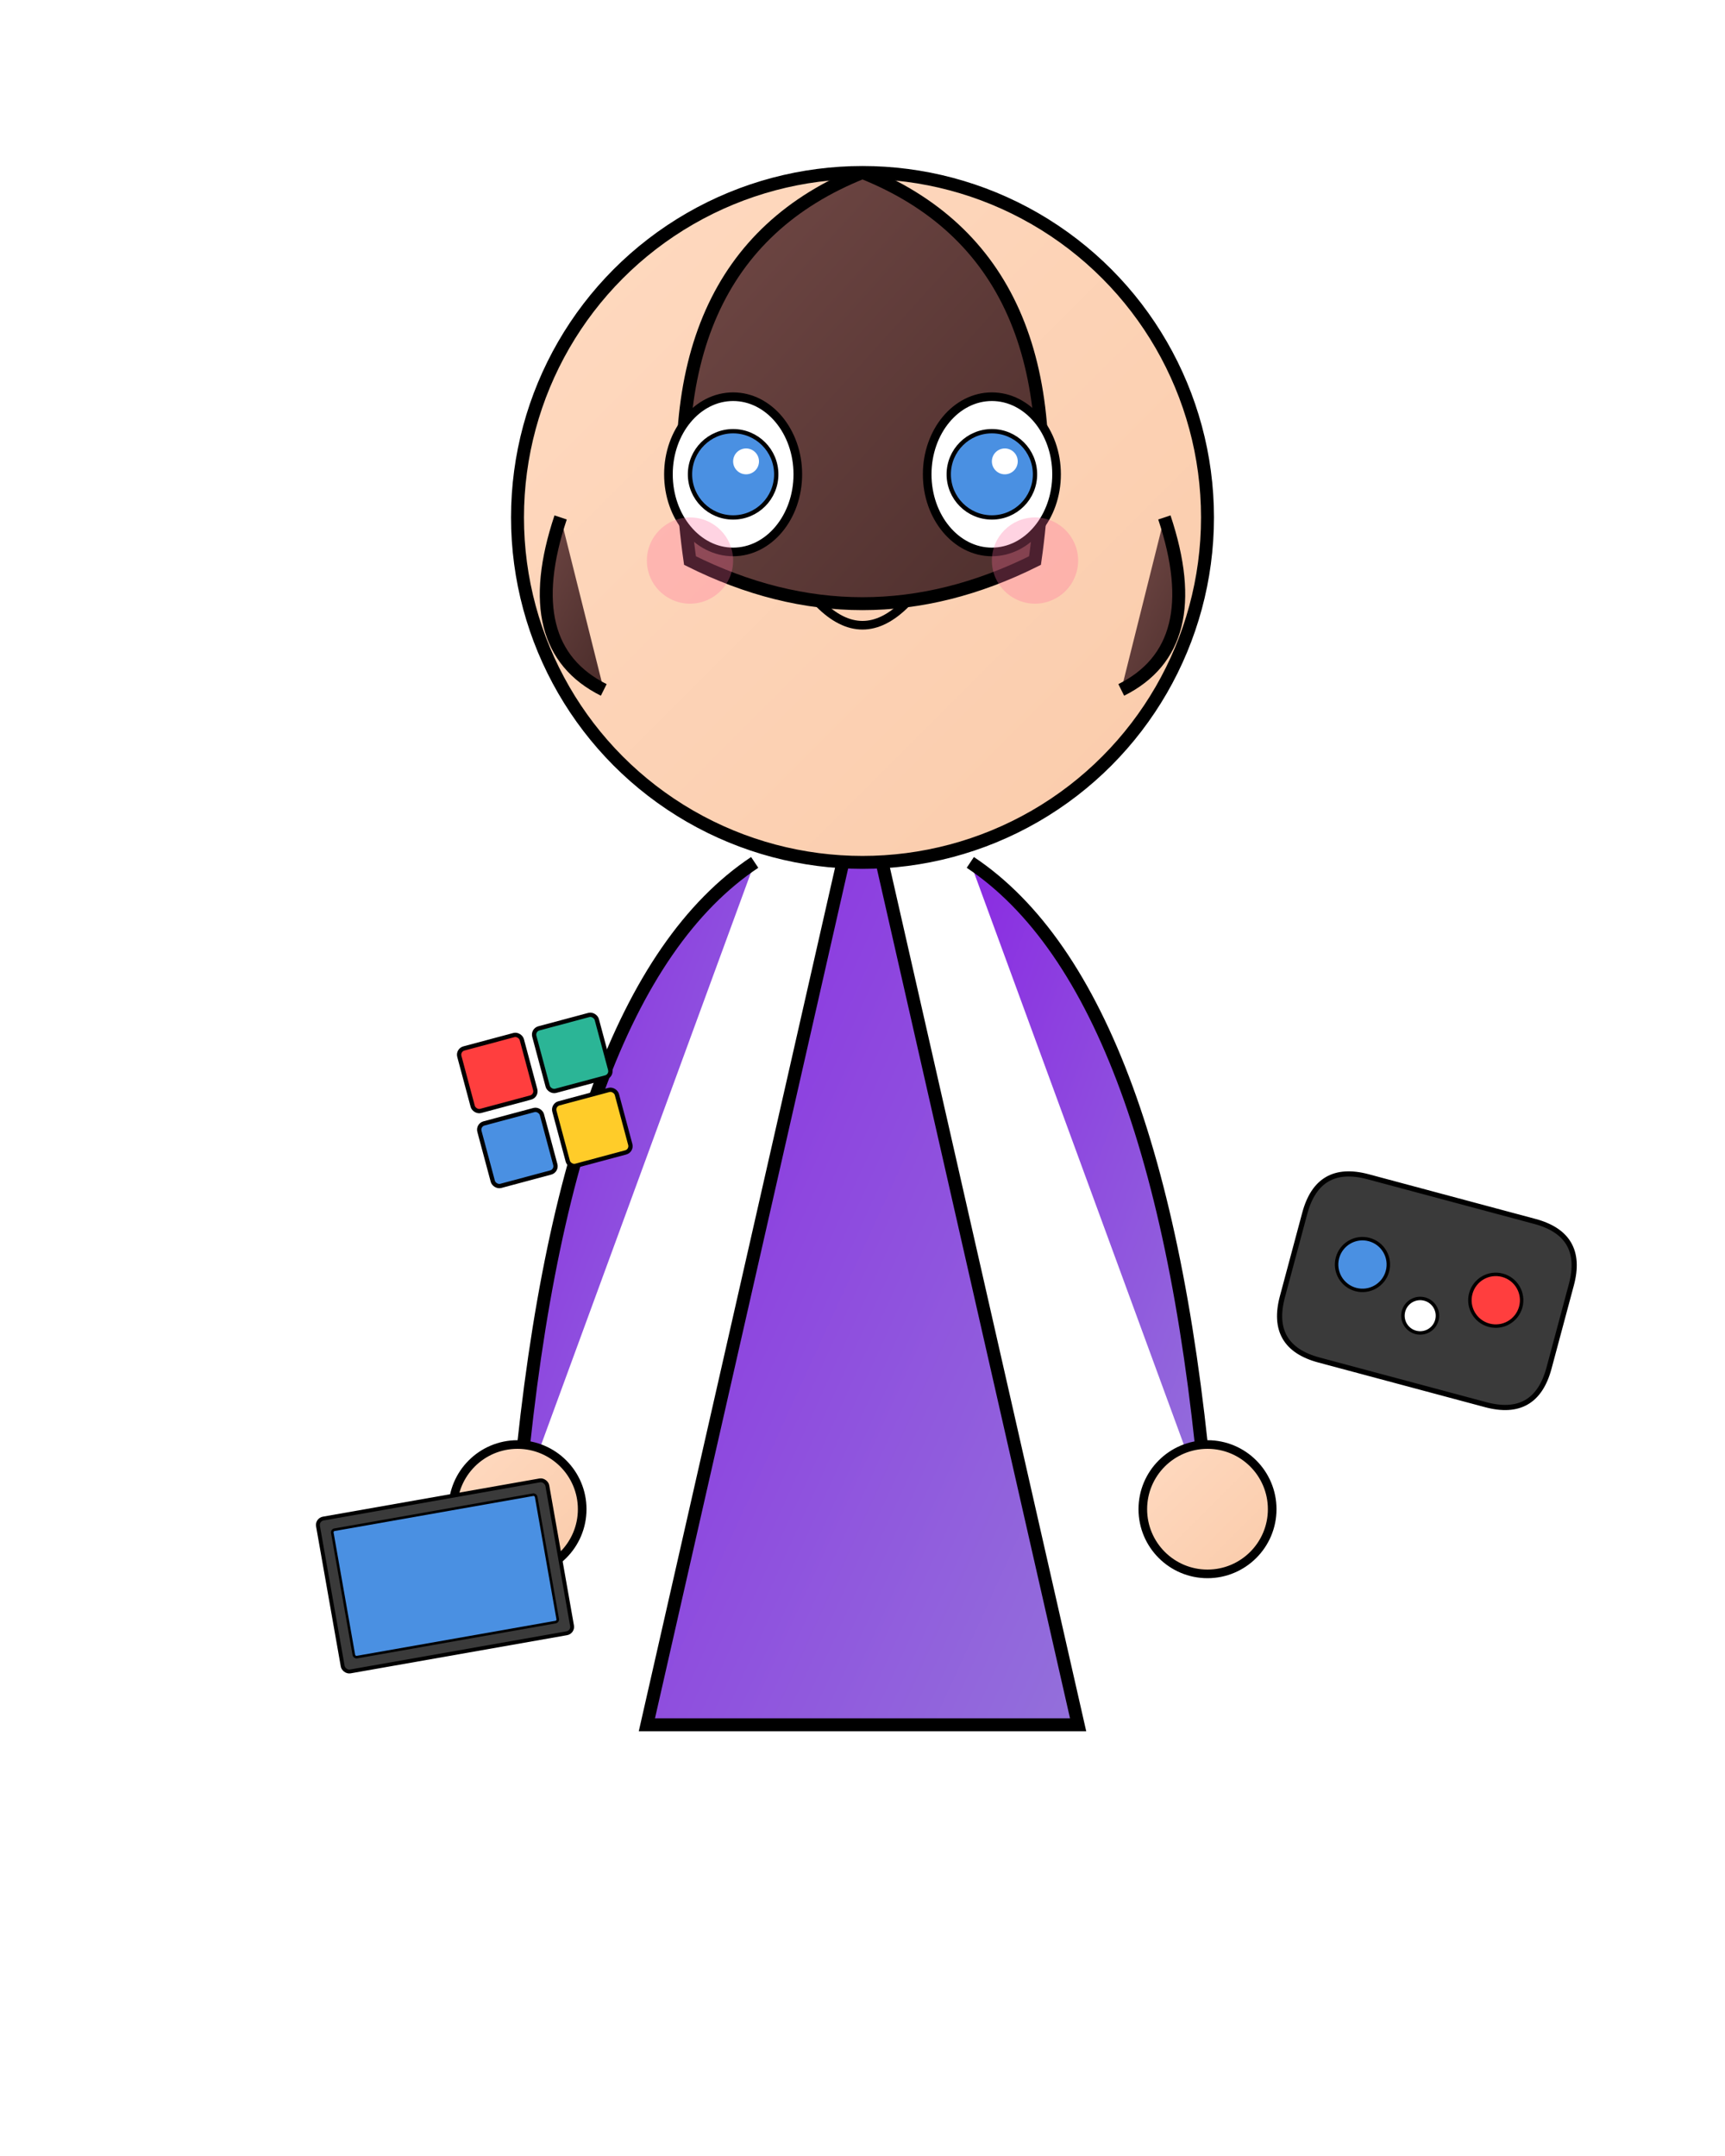 <?xml version="1.0" encoding="UTF-8"?>
<svg width="400" height="500" viewBox="0 0 400 500" fill="none" xmlns="http://www.w3.org/2000/svg">
  <!-- Anime character illustration for Microsoft 50th anniversary -->
  <defs>
    <filter id="glow" x="-20%" y="-20%" width="140%" height="140%">
      <feGaussianBlur stdDeviation="3" result="blur" />
      <feFlood flood-color="#ff6b9e" flood-opacity="0.7" result="color"/>
      <feComposite in="color" in2="blur" operator="in" result="shadowBlur"/>
      <feComposite in="SourceGraphic" in2="shadowBlur" operator="over"/>
    </filter>
    <linearGradient id="hairGrad" x1="0" y1="0" x2="1" y2="1">
      <stop offset="0%" stop-color="#734A47"/>
      <stop offset="100%" stop-color="#4A2C2A"/>
    </linearGradient>
    <linearGradient id="skinGrad" x1="0" y1="0" x2="1" y2="1">
      <stop offset="0%" stop-color="#FFDAC1"/>
      <stop offset="100%" stop-color="#FACBAA"/>
    </linearGradient>
    <linearGradient id="outfitGrad" x1="0" y1="0" x2="1" y2="1">
      <stop offset="0%" stop-color="#8a2be2"/>
      <stop offset="100%" stop-color="#9370DB"/>
    </linearGradient>
  </defs>

  <!-- Character base -->
  <g filter="url(#glow)">
    <!-- Body/outfit -->
    <path d="M200 180 L150 400 L250 400 Z" fill="url(#outfitGrad)" stroke="#000" stroke-width="3"/>
    
    <!-- Head -->
    <circle cx="200" cy="120" r="80" fill="url(#skinGrad)" stroke="#000" stroke-width="3"/>
    
    <!-- Hair -->
    <path d="M200 40 Q250 60 240 130 Q200 150 160 130 Q150 60 200 40" fill="url(#hairGrad)" stroke="#000" stroke-width="3"/>
    <path d="M130 120 Q120 150 140 160" fill="url(#hairGrad)" stroke="#000" stroke-width="3"/>
    <path d="M270 120 Q280 150 260 160" fill="url(#hairGrad)" stroke="#000" stroke-width="3"/>
    
    <!-- Eyes -->
    <ellipse cx="170" cy="110" rx="15" ry="18" fill="white" stroke="#000" stroke-width="2"/>
    <ellipse cx="230" cy="110" rx="15" ry="18" fill="white" stroke="#000" stroke-width="2"/>
    <circle cx="170" cy="110" r="10" fill="#4a90e2" stroke="#000" stroke-width="1"/>
    <circle cx="230" cy="110" r="10" fill="#4a90e2" stroke="#000" stroke-width="1"/>
    <circle cx="173" cy="107" r="3" fill="white"/>
    <circle cx="233" cy="107" r="3" fill="white"/>
    
    <!-- Mouth -->
    <path d="M190 140 Q200 150 210 140" stroke="#000" stroke-width="2" fill="none"/>
    
    <!-- Blush -->
    <circle cx="160" cy="130" r="10" fill="#ff6b9e" opacity="0.3"/>
    <circle cx="240" cy="130" r="10" fill="#ff6b9e" opacity="0.3"/>

    <!-- Arms -->
    <path d="M175 200 Q130 230 120 350" stroke="#000" stroke-width="3" fill="url(#outfitGrad)"/>
    <path d="M225 200 Q270 230 280 350" stroke="#000" stroke-width="3" fill="url(#outfitGrad)"/>
    
    <!-- Hands -->
    <circle cx="120" cy="350" r="15" fill="url(#skinGrad)" stroke="#000" stroke-width="2"/>
    <circle cx="280" cy="350" r="15" fill="url(#skinGrad)" stroke="#000" stroke-width="2"/>
  </g>

  <!-- Microsoft items floating around character -->
  <!-- Windows logo -->
  <g transform="translate(100, 240) scale(0.5) rotate(-15)">
    <rect x="10" y="10" width="30" height="30" rx="3" fill="#ff3e3e" stroke="#000" stroke-width="2" />
    <rect x="46" y="10" width="30" height="30" rx="3" fill="#2bb596" stroke="#000" stroke-width="2" />
    <rect x="10" y="46" width="30" height="30" rx="3" fill="#4a90e2" stroke="#000" stroke-width="2" />
    <rect x="46" y="46" width="30" height="30" rx="3" fill="#ffcc29" stroke="#000" stroke-width="2" />
  </g>
  
  <!-- Xbox controller -->
  <g transform="translate(300, 260) scale(0.4) rotate(15)">
    <path d="M20 50 Q20 20 50 20 L150 20 Q180 20 180 50 L180 100 Q180 130 150 130 L50 130 Q20 130 20 100 Z" fill="#3a3a3a" stroke="#000" stroke-width="3"/>
    <circle cx="60" cy="70" r="15" fill="#4a90e2" stroke="#000" stroke-width="2"/>
    <circle cx="140" cy="70" r="15" fill="#ff3e3e" stroke="#000" stroke-width="2"/>
    <circle cx="100" cy="90" r="10" fill="#fff" stroke="#000" stroke-width="2"/>
  </g>

  <!-- Surface tablet -->
  <g transform="translate(70, 350) scale(0.3) rotate(-10)">
    <rect x="10" y="10" width="180" height="120" rx="5" fill="#3a3a3a" stroke="#000" stroke-width="3"/>
    <rect x="20" y="20" width="160" height="100" rx="2" fill="#4a90e2" stroke="#000" stroke-width="2"/>
  </g>
</svg>
